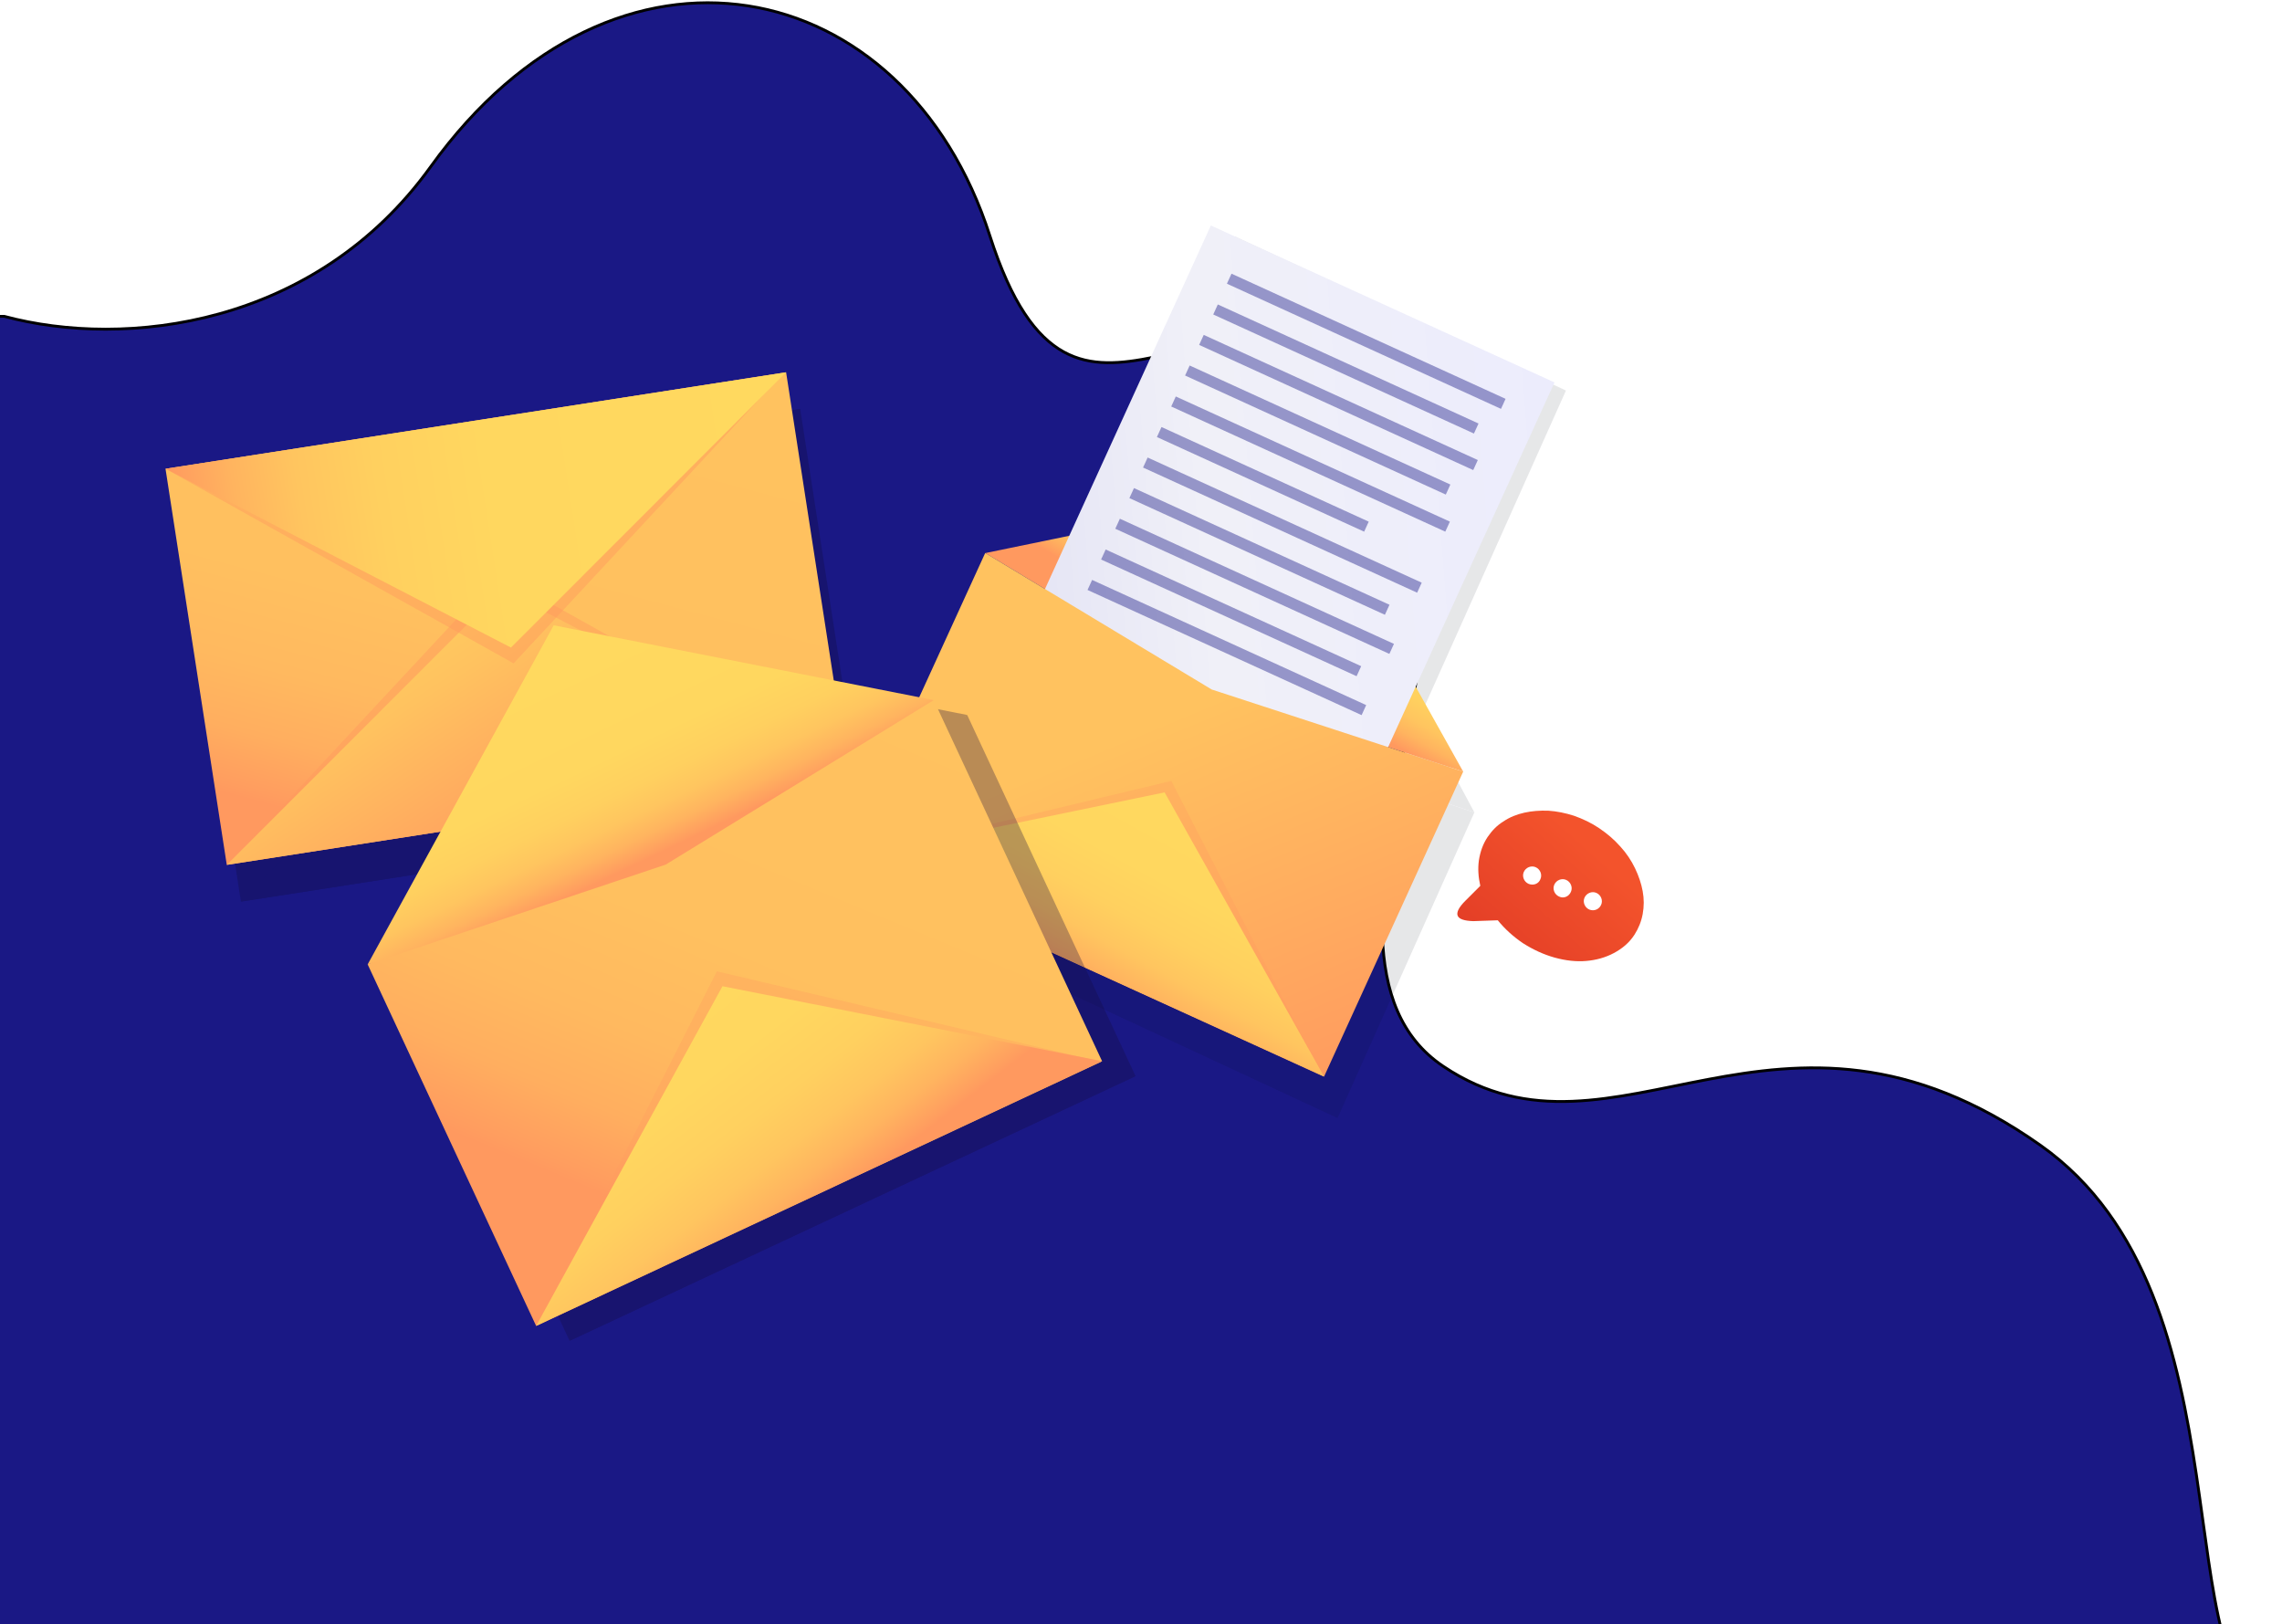 <svg width="808" height="575" viewBox="0 0 808 575" fill="none" xmlns="http://www.w3.org/2000/svg">
<path d="M287.339 131.939L225.439 105.239C217.739 101.939 208.739 105.439 205.339 113.239L145.239 252.539C141.939 260.239 145.439 269.239 153.239 272.639L215.139 299.339C222.839 302.639 231.839 299.139 235.239 291.339L295.339 152.039C298.639 144.239 295.039 135.239 287.339 131.939Z" fill="#570080"/>
<path d="M285.139 138.439L222.239 111.339C218.339 109.639 213.939 111.439 212.239 115.339L151.539 256.039C149.839 259.939 151.639 264.339 155.539 266.039L218.439 293.139C222.339 294.839 226.739 293.039 228.439 289.139L289.139 148.439C290.739 144.639 288.939 140.139 285.139 138.439Z" fill="url(#paint0_linear_1024_3255)"/>
<path d="M266.939 136.239L236.539 123.139C234.939 122.439 234.239 120.639 234.939 119.039L235.539 117.639C236.239 116.039 238.039 115.339 239.639 116.039L270.039 129.139C271.639 129.839 272.339 131.639 271.639 133.239L271.039 134.639C270.339 136.139 268.539 136.939 266.939 136.239Z" fill="#570080"/>
<path d="M279.739 142.739L281.539 143.539L282.439 141.439L280.639 140.639L279.739 142.739ZM277.639 141.839L279.439 142.639L280.339 140.539L278.539 139.739L277.639 141.839ZM283.939 144.539C283.939 144.639 283.839 144.639 283.739 144.739C283.639 144.739 283.539 144.739 283.439 144.739L277.439 142.139C277.339 142.139 277.339 142.039 277.239 141.939C277.239 141.839 277.239 141.739 277.239 141.639L278.139 139.539C278.139 139.439 278.239 139.439 278.339 139.339C278.439 139.339 278.539 139.339 278.639 139.339L284.639 141.939C284.739 141.939 284.739 142.039 284.839 142.139C284.839 142.239 284.839 142.339 284.839 142.439L283.939 144.539ZM285.339 143.039C285.239 143.039 285.139 142.939 285.139 142.939C285.039 142.939 285.039 142.939 285.039 142.939L285.139 142.639C285.239 142.439 285.239 142.339 285.139 142.139C285.039 141.939 284.939 141.839 284.839 141.739L278.839 139.139C278.639 139.039 278.539 139.039 278.339 139.139C278.139 139.239 278.039 139.339 277.939 139.439L277.039 141.539C276.939 141.739 276.939 141.839 277.039 142.039C277.139 142.239 277.239 142.339 277.439 142.439L283.439 145.039C283.639 145.139 283.739 145.139 283.939 145.039C284.139 144.939 284.239 144.839 284.339 144.739L284.439 144.439C284.439 144.439 284.439 144.439 284.539 144.439C284.639 144.439 284.639 144.539 284.739 144.539C284.839 144.539 284.939 144.539 285.039 144.539C285.139 144.539 285.139 144.439 285.239 144.339L285.639 143.439C285.639 143.339 285.639 143.239 285.639 143.139C285.439 143.139 285.439 143.039 285.339 143.039Z" fill="#FF6CD2"/>
<path d="M223.04 115.739C222.94 115.739 222.94 115.739 223.04 115.739C222.84 115.339 222.64 115.039 222.34 114.839C222.14 114.639 221.84 114.439 221.44 114.239C221.04 114.039 220.74 114.039 220.44 114.039C220.14 114.039 219.74 114.139 219.34 114.239C219.34 114.239 219.34 114.239 219.24 114.239C219.24 114.239 219.14 114.139 219.14 113.939C219.04 113.739 219.04 113.639 219.04 113.639C219.44 113.439 219.84 113.439 220.34 113.439C220.84 113.439 221.24 113.539 221.64 113.739C222.04 113.939 222.44 114.139 222.74 114.539C223.04 114.839 223.34 115.239 223.44 115.639C223.44 115.639 223.44 115.639 223.44 115.739C223.44 115.739 223.34 115.839 223.14 115.839C223.14 115.739 223.04 115.839 223.04 115.739ZM222.14 116.139C221.94 115.839 221.84 115.639 221.64 115.539C221.54 115.339 221.34 115.239 221.04 115.139C220.94 115.039 220.74 115.039 220.64 115.039C220.54 115.039 220.34 115.039 220.24 115.039C220.14 115.039 220.04 115.039 219.94 115.039C219.84 115.039 219.74 115.039 219.74 115.039C219.64 115.039 219.64 115.039 219.64 115.039C219.64 115.039 219.54 114.939 219.54 114.739C219.44 114.539 219.44 114.439 219.44 114.439C219.74 114.339 220.04 114.239 220.34 114.239C220.64 114.239 220.94 114.339 221.24 114.439C221.54 114.539 221.84 114.739 222.04 114.939C222.24 115.139 222.44 115.439 222.54 115.739C222.54 115.739 222.54 115.739 222.54 115.839C222.54 115.839 222.44 115.939 222.24 115.939C222.24 116.139 222.14 116.139 222.14 116.139ZM221.24 116.439C221.14 116.239 221.04 116.239 221.04 116.139C220.94 116.039 220.84 116.039 220.74 115.939C220.64 115.939 220.54 115.839 220.44 115.839C220.34 115.839 220.24 115.839 220.14 115.839C220.04 115.839 220.04 115.839 220.04 115.839C220.04 115.839 219.94 115.739 219.94 115.539C219.84 115.339 219.84 115.239 219.84 115.239C220.04 115.139 220.24 115.139 220.44 115.139C220.64 115.139 220.84 115.239 221.04 115.239C221.24 115.239 221.34 115.439 221.54 115.539C221.74 115.639 221.84 115.839 221.84 116.039C221.84 116.039 221.84 116.039 221.84 116.139C221.84 116.139 221.74 116.239 221.54 116.239C221.34 116.439 221.24 116.539 221.24 116.439ZM220.64 116.739C220.44 116.839 220.34 116.839 220.34 116.839C220.34 116.839 220.24 116.739 220.24 116.539C220.14 116.339 220.14 116.239 220.14 116.239C220.14 116.239 220.24 116.139 220.34 116.139C220.44 116.139 220.54 116.139 220.64 116.239C220.74 116.239 220.74 116.339 220.84 116.439C220.94 116.539 220.94 116.539 220.94 116.639C220.84 116.639 220.74 116.739 220.64 116.739Z" fill="#FF6CD2"/>
<path d="M276.24 138.04C276.34 138.04 276.34 138.04 276.24 138.04C276.34 138.14 276.34 138.14 276.34 138.14L275.14 141.04C275.14 141.04 275.14 141.04 275.04 141.14H274.94L274.64 141.04C274.64 141.04 274.64 141.04 274.54 140.94V140.84L275.74 137.94C275.74 137.94 275.74 137.94 275.84 137.84H275.94L276.24 138.04ZM275.24 138.24C275.34 138.34 275.34 138.34 275.34 138.34L274.34 140.64C274.34 140.64 274.34 140.64 274.24 140.74H274.14L273.84 140.64C273.84 140.64 273.84 140.64 273.74 140.54V140.44L274.74 138.14C274.74 138.14 274.74 138.14 274.84 138.04H274.94L275.24 138.24ZM274.24 138.54C274.34 138.64 274.34 138.64 274.34 138.64L273.64 140.34C273.64 140.34 273.64 140.34 273.54 140.44H273.44L273.14 140.34C273.14 140.34 273.14 140.34 273.04 140.24V140.14L273.74 138.44C273.74 138.44 273.74 138.44 273.84 138.34H273.94L274.24 138.54ZM272.24 139.04C272.34 139.14 272.34 139.14 272.34 139.14L272.14 139.74C272.14 139.74 272.14 139.74 272.04 139.84H271.94L271.64 139.74C271.64 139.74 271.64 139.74 271.54 139.64V139.54L271.74 138.94C271.74 138.94 271.74 138.94 271.84 138.84H271.94L272.24 139.04ZM273.24 138.74C273.34 138.84 273.34 138.84 273.34 138.84L272.84 139.94C272.84 139.94 272.84 139.94 272.74 140.04H272.64L272.34 139.94C272.34 139.94 272.34 139.94 272.24 139.84V139.74L272.74 138.64C272.74 138.64 272.74 138.64 272.84 138.54H272.94L273.24 138.74Z" fill="#FF6CD2"/>
<path d="M228.939 119.339C228.739 119.239 228.639 119.139 228.539 118.939C228.439 118.739 228.439 118.539 228.539 118.339C228.639 118.139 228.739 118.039 228.939 117.939C229.139 117.839 229.339 117.839 229.539 117.939C229.739 118.039 229.839 118.139 229.939 118.339C230.039 118.539 230.039 118.739 229.939 118.939C229.839 119.139 229.739 119.239 229.539 119.339C229.339 119.439 229.139 119.439 228.939 119.339ZM225.739 117.239C225.839 117.039 225.939 116.939 226.139 116.839C226.339 116.739 226.539 116.739 226.739 116.839C226.939 116.939 227.039 117.039 227.139 117.239C227.239 117.439 227.239 117.639 227.139 117.839C227.039 118.039 226.939 118.139 226.739 118.239C226.539 118.339 226.339 118.339 226.139 118.239C225.939 118.139 225.839 118.039 225.739 117.839C225.739 117.639 225.639 117.439 225.739 117.239ZM229.639 117.439C229.439 117.339 229.339 117.339 229.139 117.339C228.939 117.339 228.839 117.339 228.639 117.439C228.539 117.539 228.339 117.539 228.239 117.739C228.139 117.839 228.039 118.039 227.939 118.139C227.839 118.239 227.839 118.439 227.839 118.539C227.839 118.639 227.839 118.839 227.939 118.939L226.939 118.539C227.039 118.439 227.139 118.339 227.239 118.239C227.339 118.139 227.439 118.039 227.439 117.839C227.539 117.639 227.539 117.539 227.539 117.339C227.539 117.139 227.539 117.039 227.439 116.839C227.339 116.739 227.239 116.539 227.139 116.439C227.039 116.339 226.939 116.239 226.739 116.139C226.539 116.039 226.439 116.039 226.239 116.039C226.039 116.039 225.939 116.039 225.739 116.139C225.639 116.239 225.439 116.339 225.339 116.439C225.239 116.539 225.139 116.739 225.039 116.839C224.939 117.039 224.939 117.139 224.939 117.339C224.939 117.539 224.939 117.639 225.039 117.839C225.139 117.939 225.239 118.139 225.339 118.239C225.439 118.339 225.639 118.439 225.739 118.539L228.439 119.639C228.639 119.739 228.739 119.739 228.939 119.739C229.139 119.739 229.239 119.739 229.439 119.639C229.539 119.539 229.739 119.439 229.839 119.339C229.939 119.239 230.039 119.039 230.139 118.939C230.239 118.739 230.239 118.639 230.239 118.439C230.239 118.239 230.239 118.139 230.139 117.939C230.039 117.839 229.939 117.639 229.839 117.539C229.939 117.639 229.839 117.539 229.639 117.439Z" fill="#FF6CD2"/>
<path d="M152.5 59C111.679 115.713 44.333 123.5 1.5 112H-20.5V607H807C765 595.5 799 459.5 722.5 405.5C629.214 339.65 572 418.5 511 377.5C450 336.5 543.5 197 486.5 140.5C429.5 83.999 380.997 178.548 350.5 83.5C320.5 -10 218 -32 152.5 59Z" fill="#1A1885" stroke="black"/>
<g opacity="0.1" filter="url(#filter0_f_1024_3255)">
<path d="M468.335 187.613L358.972 211.634L359.486 211.896L436.159 259.251L522.044 287.622L468.335 187.613Z" fill="#050718"/>
<path d="M554.46 138.272L437.229 83.701L365.039 244.932L482.269 299.502L554.46 138.272Z" fill="#050718"/>
<path d="M436.16 259.251L359.487 211.896L358.974 211.634L310.386 319.907L473.625 395.784L522.045 287.622L436.16 259.251Z" fill="#050718"/>
<path opacity="0.3" d="M422.114 291.672L310.796 319.998L473.218 395.694L422.114 291.672Z" fill="#050718"/>
<path d="M419.781 295.745L310.387 319.907L473.626 395.784L419.781 295.745Z" fill="#050718"/>
<path d="M537.523 155.752L444.028 112.227L442.435 115.783L535.929 159.308L537.523 155.752Z" fill="#050718"/>
<path d="M528.197 164.542L439.263 123.141L437.67 126.697L526.603 168.099L528.197 164.542Z" fill="#050718"/>
<path d="M527.858 177.46L434.363 133.935L432.77 137.491L526.264 181.016L527.858 177.46Z" fill="#050718"/>
<path d="M518.404 186.192L429.47 144.79L427.877 148.347L516.81 189.748L518.404 186.192Z" fill="#050718"/>
<path d="M518.133 199.3L424.639 155.775L423.045 159.332L516.54 202.857L518.133 199.3Z" fill="#050718"/>
<path d="M490.353 199.518L419.663 166.609L418.069 170.166L488.76 203.075L490.353 199.518Z" fill="#050718"/>
<path d="M508.34 220.95L414.846 177.425L413.252 180.981L506.747 224.506L508.34 220.95Z" fill="#050718"/>
<path d="M497.245 228.842L410.085 188.266L408.491 191.822L495.651 232.398L497.245 228.842Z" fill="#050718"/>
<path d="M498.673 242.658L405.179 199.133L403.585 202.689L497.08 246.214L498.673 242.658Z" fill="#050718"/>
<path d="M487.394 250.624L400.234 210.048L398.641 213.604L485.801 254.181L487.394 250.624Z" fill="#050718"/>
<path d="M489.008 264.367L395.514 220.842L393.92 224.398L487.414 267.923L489.008 264.367Z" fill="#050718"/>
</g>
<path d="M461.762 172.594L348.819 195.822L349.352 196.088L429.026 244.108L518.083 273.183L461.762 172.594Z" fill="url(#paint1_linear_1024_3255)"/>
<path d="M550.414 135.394L428.732 79.836L355.287 240.788L476.969 296.346L550.414 135.394Z" fill="url(#paint2_linear_1024_3255)"/>
<path d="M429.027 244.108L349.353 196.088L348.82 195.822L299.386 303.907L468.823 381.159L518.084 273.183L429.027 244.108Z" fill="url(#paint3_linear_1024_3255)"/>
<path opacity="0.3" d="M414.744 276.477L299.811 304.002L468.401 381.065L414.744 276.477Z" fill="#FF995F"/>
<path d="M412.361 280.54L299.386 303.908L468.823 381.159L412.361 280.54Z" fill="url(#paint4_linear_1024_3255)"/>
<path d="M533.087 141.208L436.042 96.895L434.421 100.446L531.466 144.758L533.087 141.208Z" fill="#1A1885" fill-opacity="0.42"/>
<path d="M523.508 149.942L431.197 107.791L429.576 111.341L521.887 153.492L523.508 149.942Z" fill="#1A1885" fill-opacity="0.42"/>
<path d="M523.256 162.879L426.211 118.566L424.59 122.117L521.635 166.429L523.256 162.879Z" fill="#1A1885" fill-opacity="0.42"/>
<path d="M513.542 171.553L421.231 129.402L419.61 132.953L511.921 175.103L513.542 171.553Z" fill="#1A1885" fill-opacity="0.42"/>
<path d="M513.364 184.681L416.319 140.369L414.698 143.92L511.742 188.232L513.364 184.681Z" fill="#1A1885" fill-opacity="0.42"/>
<path d="M484.63 184.689L411.254 151.185L409.633 154.735L483.009 188.239L484.63 184.689Z" fill="#1A1885" fill-opacity="0.42"/>
<path d="M503.398 206.294L406.353 161.981L404.732 165.532L501.777 209.844L503.398 206.294Z" fill="#1A1885" fill-opacity="0.42"/>
<path d="M491.982 214.115L401.512 172.805L399.891 176.355L490.361 217.665L491.982 214.115Z" fill="#1A1885" fill-opacity="0.42"/>
<path d="M493.564 227.964L396.519 183.651L394.898 187.202L491.943 231.514L493.564 227.964Z" fill="#1A1885" fill-opacity="0.42"/>
<path d="M481.959 235.858L391.489 194.548L389.868 198.098L480.337 239.408L481.959 235.858Z" fill="#1A1885" fill-opacity="0.42"/>
<path d="M483.732 249.636L386.688 205.324L385.066 208.875L482.111 253.187L483.732 249.636Z" fill="#1A1885" fill-opacity="0.42"/>
<path d="M526.734 296.325C528.234 294.125 530.034 292.225 532.334 290.825C534.534 289.325 537.034 288.325 539.734 287.725C542.434 287.125 545.234 286.925 548.234 287.025C551.234 287.225 554.234 287.825 557.334 288.825C560.434 289.925 563.434 291.325 566.234 293.225C569.034 295.125 571.534 297.225 573.734 299.725C575.934 302.125 577.634 304.725 578.934 307.425C580.234 310.125 581.134 312.825 581.634 315.525C582.134 318.225 582.134 320.925 581.634 323.625C581.134 326.325 580.134 328.725 578.734 330.925C576.934 333.725 574.434 335.825 571.434 337.425C568.434 339.025 565.134 339.925 561.634 340.225C558.134 340.525 554.434 340.125 550.434 339.025C546.534 337.925 542.834 336.225 539.234 333.925C535.834 331.625 532.834 328.925 530.334 325.825L521.634 326.125C518.534 326.025 516.634 325.425 516.134 324.225C515.634 323.025 516.534 321.225 518.834 318.925L524.134 313.625C523.434 310.525 523.234 307.525 523.634 304.625C524.134 301.425 525.134 298.725 526.734 296.325Z" fill="url(#paint5_linear_1024_3255)"/>
<path d="M545.434 311.224C546.134 309.624 545.334 307.724 543.734 307.024C542.134 306.324 540.234 307.124 539.534 308.724C538.834 310.324 539.634 312.224 541.234 312.924C542.934 313.624 544.834 312.924 545.434 311.224Z" fill="white"/>
<path d="M556.234 315.724C556.934 314.124 556.134 312.224 554.534 311.524C552.934 310.824 551.034 311.624 550.334 313.224C549.634 314.824 550.434 316.724 552.034 317.424C553.634 318.224 555.534 317.424 556.234 315.724Z" fill="white"/>
<path d="M566.934 320.324C567.634 318.724 566.834 316.824 565.234 316.124C563.634 315.424 561.734 316.224 561.034 317.824C560.334 319.424 561.134 321.324 562.734 322.024C564.434 322.724 566.234 321.924 566.934 320.324Z" fill="white"/>
<g opacity="0.2" filter="url(#filter1_f_1024_3255)">
<path d="M85.296 319.204L305.033 285.045L283.34 144.808L63.603 178.967L85.296 319.204Z" fill="#08071A"/>
<path opacity="0.44" d="M181.452 216.278L304.703 285.18L85.793 319.001L181.452 216.278Z" fill="#08071A"/>
<path d="M182.724 221.746L305.033 285.045L85.296 319.205L182.724 221.746Z" fill="#08071A"/>
<path opacity="0.44" d="M186.855 247.869L63.605 178.967L282.612 144.913L186.855 247.869Z" fill="#08071A"/>
<path d="M185.913 242.267L63.605 178.967L283.341 144.808L185.913 242.267Z" fill="#08071A"/>
</g>
<path d="M80.296 306.204L300.033 272.045L278.34 131.808L58.603 165.967L80.296 306.204Z" fill="url(#paint6_linear_1024_3255)"/>
<path opacity="0.44" d="M176.452 203.278L299.703 272.18L80.793 306.001L176.452 203.278Z" fill="#FF995F"/>
<path d="M177.724 208.746L300.033 272.045L80.296 306.205L177.724 208.746Z" fill="url(#paint7_linear_1024_3255)"/>
<path opacity="0.44" d="M181.855 234.869L58.605 165.967L277.612 131.913L181.855 234.869Z" fill="#FF995F"/>
<path d="M180.913 229.267L58.605 165.967L278.341 131.808L180.913 229.267Z" fill="url(#paint8_linear_1024_3255)"/>
<g opacity="0.3" filter="url(#filter2_f_1024_3255)">
<path d="M402.062 380.973L201.673 474.696L142.027 346.704L342.465 253.139L402.062 380.973Z" fill="#140A3C"/>
<path opacity="0.3" d="M265.67 349.153L202.15 474.549L401.796 381.229L265.67 349.153Z" fill="#140A3C"/>
<path d="M267.657 354.439L201.676 474.696L402.065 380.973L267.657 354.439Z" fill="#140A3C"/>
<path d="M207.899 226.654L142.027 346.704L142.819 346.459L247.536 311.385L342.465 253.139L207.899 226.654Z" fill="#140A3C"/>
</g>
<path d="M390.217 375.708L189.828 469.432L130.181 341.44L330.619 247.874L390.217 375.708Z" fill="url(#paint9_linear_1024_3255)"/>
<path opacity="0.3" d="M253.825 343.888L190.305 469.284L389.951 375.964L253.825 343.888Z" fill="#FF995F"/>
<path d="M255.812 349.174L189.831 469.432L390.22 375.708L255.812 349.174Z" fill="url(#paint10_linear_1024_3255)"/>
<path d="M196.054 221.389L130.182 341.439L130.974 341.194L235.691 306.12L330.62 247.874L196.054 221.389Z" fill="url(#paint11_linear_1024_3255)"/>
<defs>
<filter id="filter0_f_1024_3255" x="296.386" y="69.701" width="272.074" height="340.083" filterUnits="userSpaceOnUse" color-interpolation-filters="sRGB">
<feFlood flood-opacity="0" result="BackgroundImageFix"/>
<feBlend mode="normal" in="SourceGraphic" in2="BackgroundImageFix" result="shape"/>
<feGaussianBlur stdDeviation="7" result="effect1_foregroundBlur_1024_3255"/>
</filter>
<filter id="filter1_f_1024_3255" x="49.603" y="130.808" width="269.43" height="202.397" filterUnits="userSpaceOnUse" color-interpolation-filters="sRGB">
<feFlood flood-opacity="0" result="BackgroundImageFix"/>
<feBlend mode="normal" in="SourceGraphic" in2="BackgroundImageFix" result="shape"/>
<feGaussianBlur stdDeviation="7" result="effect1_foregroundBlur_1024_3255"/>
</filter>
<filter id="filter2_f_1024_3255" x="128.027" y="212.654" width="288.038" height="276.042" filterUnits="userSpaceOnUse" color-interpolation-filters="sRGB">
<feFlood flood-opacity="0" result="BackgroundImageFix"/>
<feBlend mode="normal" in="SourceGraphic" in2="BackgroundImageFix" result="shape"/>
<feGaussianBlur stdDeviation="7" result="effect1_foregroundBlur_1024_3255"/>
</filter>
<linearGradient id="paint0_linear_1024_3255" x1="206.432" y1="73.93" x2="219.674" y2="196.517" gradientUnits="userSpaceOnUse">
<stop stop-color="#570080"/>
<stop offset="0.999" stop-color="#D9048E"/>
</linearGradient>
<linearGradient id="paint1_linear_1024_3255" x1="461.715" y1="183.849" x2="435.252" y2="231.248" gradientUnits="userSpaceOnUse">
<stop offset="0.003" stop-color="#FFD95F"/>
<stop offset="0.493" stop-color="#FFD75F"/>
<stop offset="0.669" stop-color="#FFD05F"/>
<stop offset="0.795" stop-color="#FFC55F"/>
<stop offset="0.897" stop-color="#FFB45F"/>
<stop offset="0.983" stop-color="#FF9E5F"/>
<stop offset="0.999" stop-color="#FF995F"/>
</linearGradient>
<linearGradient id="paint2_linear_1024_3255" x1="745.482" y1="252.976" x2="286.67" y2="288.662" gradientUnits="userSpaceOnUse">
<stop stop-color="#EAEAFF"/>
<stop offset="0.247" stop-color="#EAEAFF"/>
<stop offset="0.679" stop-color="#F0F0F8"/>
<stop offset="1" stop-color="#D6D6F0"/>
</linearGradient>
<linearGradient id="paint3_linear_1024_3255" x1="374.223" y1="205.268" x2="454.601" y2="398.845" gradientUnits="userSpaceOnUse">
<stop offset="0.289" stop-color="#FFC25F"/>
<stop offset="0.999" stop-color="#FF995F"/>
</linearGradient>
<linearGradient id="paint4_linear_1024_3255" x1="425.876" y1="266.283" x2="380.446" y2="349.225" gradientUnits="userSpaceOnUse">
<stop offset="0.003" stop-color="#FFD95F"/>
<stop offset="0.493" stop-color="#FFD75F"/>
<stop offset="0.669" stop-color="#FFD05F"/>
<stop offset="0.795" stop-color="#FFC55F"/>
<stop offset="0.897" stop-color="#FFB45F"/>
<stop offset="0.983" stop-color="#FF9E5F"/>
<stop offset="0.999" stop-color="#FF995F"/>
</linearGradient>
<linearGradient id="paint5_linear_1024_3255" x1="520.502" y1="349.404" x2="564" y2="300.997" gradientUnits="userSpaceOnUse">
<stop offset="0.003" stop-color="#C2121A"/>
<stop offset="0.13" stop-color="#E23C26"/>
<stop offset="1" stop-color="#F3532C"/>
</linearGradient>
<linearGradient id="paint6_linear_1024_3255" x1="202.589" y1="131.833" x2="157.393" y2="301.569" gradientUnits="userSpaceOnUse">
<stop offset="0.003" stop-color="#FFC25F"/>
<stop offset="0.538" stop-color="#FFC05F"/>
<stop offset="0.732" stop-color="#FFB95F"/>
<stop offset="0.869" stop-color="#FFAE5F"/>
<stop offset="0.979" stop-color="#FF9D5F"/>
<stop offset="0.999" stop-color="#FF995F"/>
</linearGradient>
<linearGradient id="paint7_linear_1024_3255" x1="120.16" y1="180.983" x2="194.274" y2="295.339" gradientUnits="userSpaceOnUse">
<stop offset="0.003" stop-color="#FFD95F"/>
<stop offset="0.225" stop-color="#FFD35F"/>
<stop offset="0.523" stop-color="#FFC25F"/>
<stop offset="0.863" stop-color="#FFA65F"/>
<stop offset="0.999" stop-color="#FF995F"/>
</linearGradient>
<linearGradient id="paint8_linear_1024_3255" x1="284.641" y1="172.067" x2="64.849" y2="206.097" gradientUnits="userSpaceOnUse">
<stop offset="0.003" stop-color="#FFD95F"/>
<stop offset="0.493" stop-color="#FFD75F"/>
<stop offset="0.669" stop-color="#FFD05F"/>
<stop offset="0.795" stop-color="#FFC55F"/>
<stop offset="0.897" stop-color="#FFB45F"/>
<stop offset="0.983" stop-color="#FF9E5F"/>
<stop offset="0.999" stop-color="#FF995F"/>
</linearGradient>
<linearGradient id="paint9_linear_1024_3255" x1="313.192" y1="230.558" x2="230.619" y2="430.183" gradientUnits="userSpaceOnUse">
<stop offset="0.003" stop-color="#FFC25F"/>
<stop offset="0.538" stop-color="#FFC05F"/>
<stop offset="0.732" stop-color="#FFB95F"/>
<stop offset="0.869" stop-color="#FFAE5F"/>
<stop offset="0.979" stop-color="#FF9D5F"/>
<stop offset="0.999" stop-color="#FF995F"/>
</linearGradient>
<linearGradient id="paint10_linear_1024_3255" x1="217.217" y1="328.764" x2="293.705" y2="427.191" gradientUnits="userSpaceOnUse">
<stop offset="0.003" stop-color="#FFD95F"/>
<stop offset="0.493" stop-color="#FFD75F"/>
<stop offset="0.669" stop-color="#FFD05F"/>
<stop offset="0.795" stop-color="#FFC55F"/>
<stop offset="0.897" stop-color="#FFB45F"/>
<stop offset="0.983" stop-color="#FF9E5F"/>
<stop offset="0.999" stop-color="#FF995F"/>
</linearGradient>
<linearGradient id="paint11_linear_1024_3255" x1="200.71" y1="232.973" x2="233.849" y2="301.992" gradientUnits="userSpaceOnUse">
<stop offset="0.003" stop-color="#FFD95F"/>
<stop offset="0.493" stop-color="#FFD75F"/>
<stop offset="0.669" stop-color="#FFD05F"/>
<stop offset="0.795" stop-color="#FFC55F"/>
<stop offset="0.897" stop-color="#FFB45F"/>
<stop offset="0.983" stop-color="#FF9E5F"/>
<stop offset="0.999" stop-color="#FF995F"/>
</linearGradient>
</defs>
</svg>
